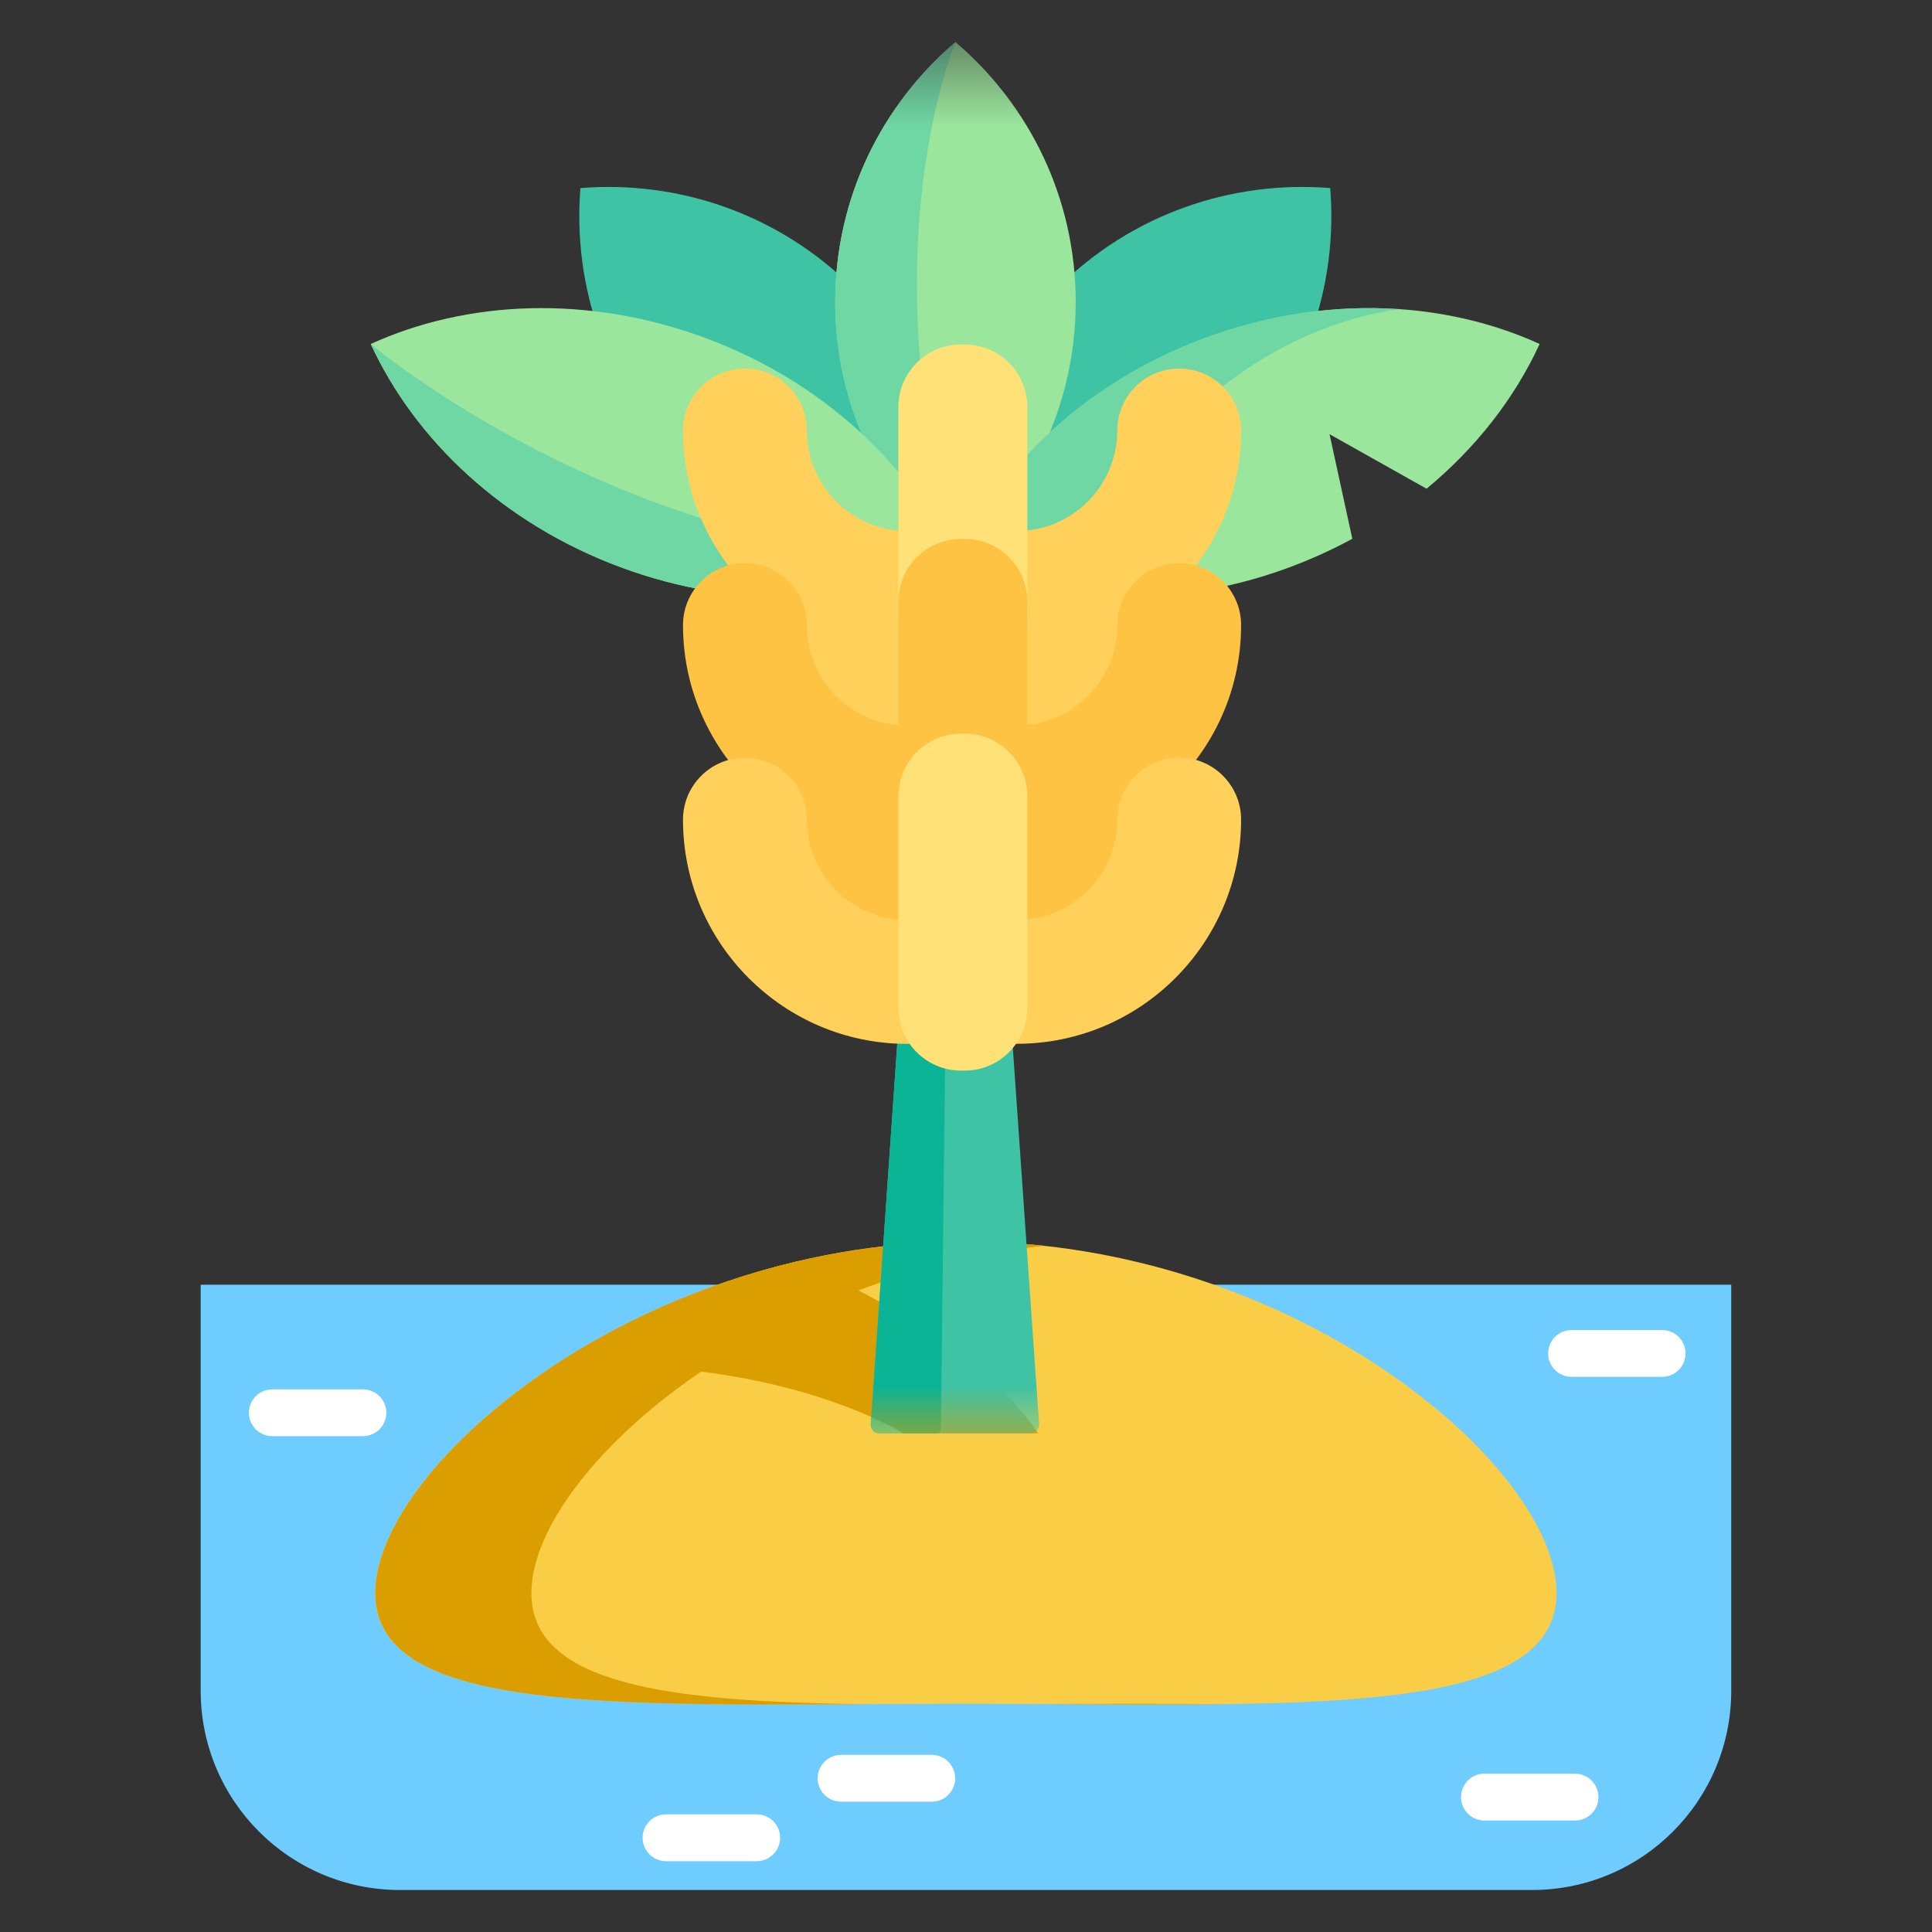 <svg width="23" height="23" viewBox="0 0 23 23" fill="none" xmlns="http://www.w3.org/2000/svg">
<rect x="0" y="0" width="23" height="23" fill="#333333" stroke="none"/>
<path d="M20.61 15.294H2.389V20.127C2.389 21.438 3.451 22.5 4.761 22.5H18.238C19.548 22.5 20.61 21.438 20.61 20.127V15.294Z" fill="#6FCCFF"/>
<path d="M4.465 18.964C4.465 20.483 7.613 20.283 11.497 20.283C15.382 20.283 18.53 20.483 18.53 18.964C18.53 17.549 15.802 15.143 12.291 14.817L10.88 14.803C10.398 14.837 9.931 14.912 9.481 15.018C8.359 15.283 7.355 15.747 6.545 16.288H6.545C5.26 17.147 4.465 18.2 4.465 18.964Z" fill="#F9CD46"/>
<path d="M6.326 18.964C6.326 18.2 7.122 17.147 8.406 16.288H8.406C9.217 15.747 10.221 15.283 11.343 15.018C11.694 14.935 12.057 14.871 12.43 14.831C12.384 14.826 12.339 14.822 12.293 14.817L10.882 14.803C10.4 14.837 9.933 14.912 9.483 15.018C8.361 15.283 7.357 15.747 6.547 16.288H6.547C5.262 17.147 4.467 18.2 4.467 18.964C4.467 20.322 6.982 20.306 10.288 20.288C7.943 20.258 6.326 20.052 6.326 18.964Z" fill="#DB9E00"/>
<path d="M13.357 20.283C13.042 20.283 12.732 20.284 12.428 20.286C13.186 20.29 13.906 20.296 14.568 20.287C14.175 20.285 13.77 20.283 13.357 20.283Z" fill="#DB9E00"/>
<path d="M6.549 16.288C9.22 16.093 10.754 17.063 10.754 17.063H12.358C11.74 16.145 10.517 15.462 9.485 15.018C8.363 15.283 7.359 15.747 6.549 16.288Z" fill="#DB9E00"/>
<path d="M18.75 21.673H17.672C17.517 21.673 17.393 21.548 17.393 21.394C17.393 21.24 17.517 21.115 17.672 21.115H18.75C18.904 21.115 19.029 21.24 19.029 21.394C19.029 21.548 18.904 21.673 18.75 21.673Z" fill="white"/>
<path d="M19.787 16.391H18.709C18.555 16.391 18.43 16.266 18.43 16.112C18.43 15.958 18.555 15.834 18.709 15.834H19.787C19.941 15.834 20.066 15.958 20.066 16.112C20.066 16.266 19.941 16.391 19.787 16.391Z" fill="white"/>
<path d="M4.32 17.097H3.242C3.088 17.097 2.963 16.973 2.963 16.819C2.963 16.664 3.088 16.54 3.242 16.54H4.32C4.474 16.54 4.599 16.664 4.599 16.819C4.599 16.973 4.474 17.097 4.32 17.097Z" fill="white"/>
<path d="M9.008 22.157H7.929C7.775 22.157 7.65 22.032 7.65 21.878C7.65 21.724 7.775 21.599 7.929 21.599H9.008C9.162 21.599 9.287 21.724 9.287 21.878C9.287 22.032 9.162 22.157 9.008 22.157Z" fill="white"/>
<path d="M11.092 21.449H10.013C9.859 21.449 9.734 21.324 9.734 21.17C9.734 21.016 9.859 20.891 10.013 20.891H11.092C11.246 20.891 11.371 21.016 11.371 21.17C11.371 21.324 11.246 21.449 11.092 21.449Z" fill="white"/>
<mask id="mask0_1110_749" style="mask-type:luminance" maskUnits="userSpaceOnUse" x="3" y="0" width="17" height="18">
<path d="M3.092 0.5H19.657V17.065H3.092V0.5Z" fill="white"/>
</mask>
<g mask="url(#mask0_1110_749)">
<path d="M11.368 3.312C11.339 3.312 11.315 3.335 11.313 3.363L10.366 16.955C10.361 17.015 10.409 17.065 10.469 17.065H12.267C12.327 17.065 12.374 17.015 12.37 16.955L11.422 3.363C11.42 3.335 11.396 3.312 11.368 3.312Z" fill="#3EC3A4"/>
<path d="M11.359 3.312L11.201 17.011C11.201 17.041 11.177 17.065 11.146 17.065H10.469C10.409 17.065 10.361 17.015 10.366 16.955L11.317 3.312H11.359Z" fill="#0BB494"/>
<path d="M14.642 5.49C15.532 4.599 15.93 3.403 15.836 2.239C14.672 2.145 13.475 2.542 12.585 3.433C11.694 4.324 11.296 5.52 11.39 6.684C12.555 6.778 13.751 6.38 14.642 5.49Z" fill="#3EC3A4"/>
<path d="M8.104 5.49C7.214 4.6 6.816 3.403 6.91 2.239C8.074 2.145 9.271 2.543 10.161 3.434C11.052 4.324 11.45 5.521 11.356 6.685C10.191 6.779 8.995 6.381 8.104 5.49Z" fill="#3EC3A4"/>
<path d="M12.806 3.594C12.806 4.817 12.265 5.913 11.41 6.657C11.398 6.668 11.387 6.678 11.375 6.688C10.499 5.943 9.943 4.834 9.943 3.594C9.943 2.355 10.499 1.246 11.375 0.501C12.25 1.246 12.806 2.355 12.806 3.594Z" fill="#9BE69D"/>
<path d="M11.41 6.657C11.398 6.668 11.387 6.678 11.375 6.688C10.499 5.943 9.943 4.834 9.943 3.594C9.943 2.355 10.499 1.245 11.375 0.501C11.375 0.501 10.317 3.016 11.41 6.657Z" fill="#6FD7A3"/>
<path d="M18.329 4.095C18.034 4.736 17.575 5.329 16.983 5.818L15.828 5.169L16.099 6.414C15.864 6.542 15.616 6.655 15.356 6.752C14.538 7.056 13.703 7.159 12.921 7.087C12.369 7.036 11.844 6.898 11.369 6.682C11.897 5.536 12.948 4.544 14.342 4.025C15.114 3.739 15.901 3.63 16.644 3.679C17.244 3.719 17.816 3.861 18.329 4.095Z" fill="#9BE69D"/>
<path d="M16.646 3.681C14.342 4.026 12.921 6.217 12.921 7.086V7.088C12.369 7.037 11.844 6.899 11.369 6.683C11.897 5.537 12.948 4.544 14.342 4.026C15.114 3.74 15.901 3.631 16.644 3.68L16.646 3.681Z" fill="#6FD7A3"/>
<path d="M11.374 6.682C10.226 7.205 8.782 7.27 7.387 6.752C5.993 6.234 4.942 5.241 4.414 4.095C5.562 3.572 7.006 3.507 8.401 4.025C9.795 4.544 10.846 5.537 11.374 6.682Z" fill="#9BE69D"/>
<path d="M11.374 6.682C10.226 7.205 8.782 7.27 7.387 6.752C5.993 6.234 4.942 5.241 4.414 4.095C4.414 4.095 7.387 6.612 11.374 6.682Z" fill="#6FD7A3"/>
<path d="M10.8 9.37C10.179 9.37 9.153 7.893 9.153 7.225C8.531 6.736 8.131 5.976 8.131 5.126C8.131 4.718 8.461 4.388 8.868 4.388C9.275 4.388 9.605 4.718 9.605 5.126C9.605 5.785 10.141 6.321 10.8 6.321C11.207 6.321 11.537 6.651 11.537 7.058C11.537 7.465 11.207 9.37 10.8 9.37Z" fill="#FFD15B"/>
<path d="M12.106 9.66C12.748 9.66 14.097 8.11 13.798 7.188C14.395 6.698 14.775 5.956 14.775 5.125C14.775 4.718 14.445 4.388 14.038 4.388C13.631 4.388 13.301 4.718 13.301 5.125C13.301 5.784 12.765 6.321 12.106 6.321C11.699 6.321 11.369 6.651 11.369 7.058C11.369 7.465 11.699 9.66 12.106 9.66Z" fill="#FFD15B"/>
<path d="M11.485 4.101H11.44C11.029 4.101 10.695 4.435 10.695 4.846V7.367C10.695 7.778 11.029 8.112 11.44 8.112H11.485C11.896 8.112 12.23 7.778 12.23 7.367V4.846C12.23 4.435 11.896 4.101 11.485 4.101Z" fill="#FFE177"/>
<path d="M10.8 11.687C10.179 11.687 9.153 10.21 9.153 9.542C8.531 9.053 8.131 8.293 8.131 7.442C8.131 7.035 8.461 6.705 8.868 6.705C9.275 6.705 9.605 7.035 9.605 7.442C9.605 8.101 10.141 8.638 10.8 8.638C11.207 8.638 11.537 8.968 11.537 9.375C11.537 9.782 11.207 11.687 10.8 11.687Z" fill="#FFC344"/>
<path d="M12.106 11.977C12.748 11.977 14.097 10.427 13.798 9.505C14.395 9.015 14.775 8.273 14.775 7.442C14.775 7.035 14.445 6.705 14.038 6.705C13.631 6.705 13.301 7.035 13.301 7.442C13.301 8.101 12.765 8.637 12.106 8.637C11.699 8.637 11.369 8.967 11.369 9.375C11.369 9.782 11.699 11.977 12.106 11.977Z" fill="#FFC344"/>
<path d="M11.485 6.416H11.44C11.029 6.416 10.695 6.749 10.695 7.16V9.682C10.695 10.093 11.029 10.426 11.44 10.426H11.485C11.896 10.426 12.23 10.093 12.23 9.682V7.16C12.23 6.749 11.896 6.416 11.485 6.416Z" fill="#FFC344"/>
<path d="M10.8 12.427C9.328 12.427 8.131 11.23 8.131 9.758C8.131 9.351 8.461 9.021 8.868 9.021C9.275 9.021 9.605 9.351 9.605 9.758C9.605 10.417 10.141 10.953 10.8 10.953C11.207 10.953 11.537 11.283 11.537 11.69C11.537 12.097 11.207 12.427 10.8 12.427Z" fill="#FFD15B"/>
<path d="M12.106 12.426C13.578 12.426 14.775 11.228 14.775 9.757C14.775 9.35 14.445 9.019 14.038 9.019C13.631 9.019 13.301 9.35 13.301 9.757C13.301 10.416 12.765 10.952 12.106 10.952C11.699 10.952 11.369 11.282 11.369 11.689C11.369 12.096 11.699 12.426 12.106 12.426Z" fill="#FFD15B"/>
<path d="M11.485 8.734H11.44C11.029 8.734 10.695 9.067 10.695 9.479V12C10.695 12.411 11.029 12.745 11.44 12.745H11.485C11.896 12.745 12.23 12.411 12.23 12V9.479C12.23 9.067 11.896 8.734 11.485 8.734Z" fill="#FFE177"/>
</g>
</svg>
